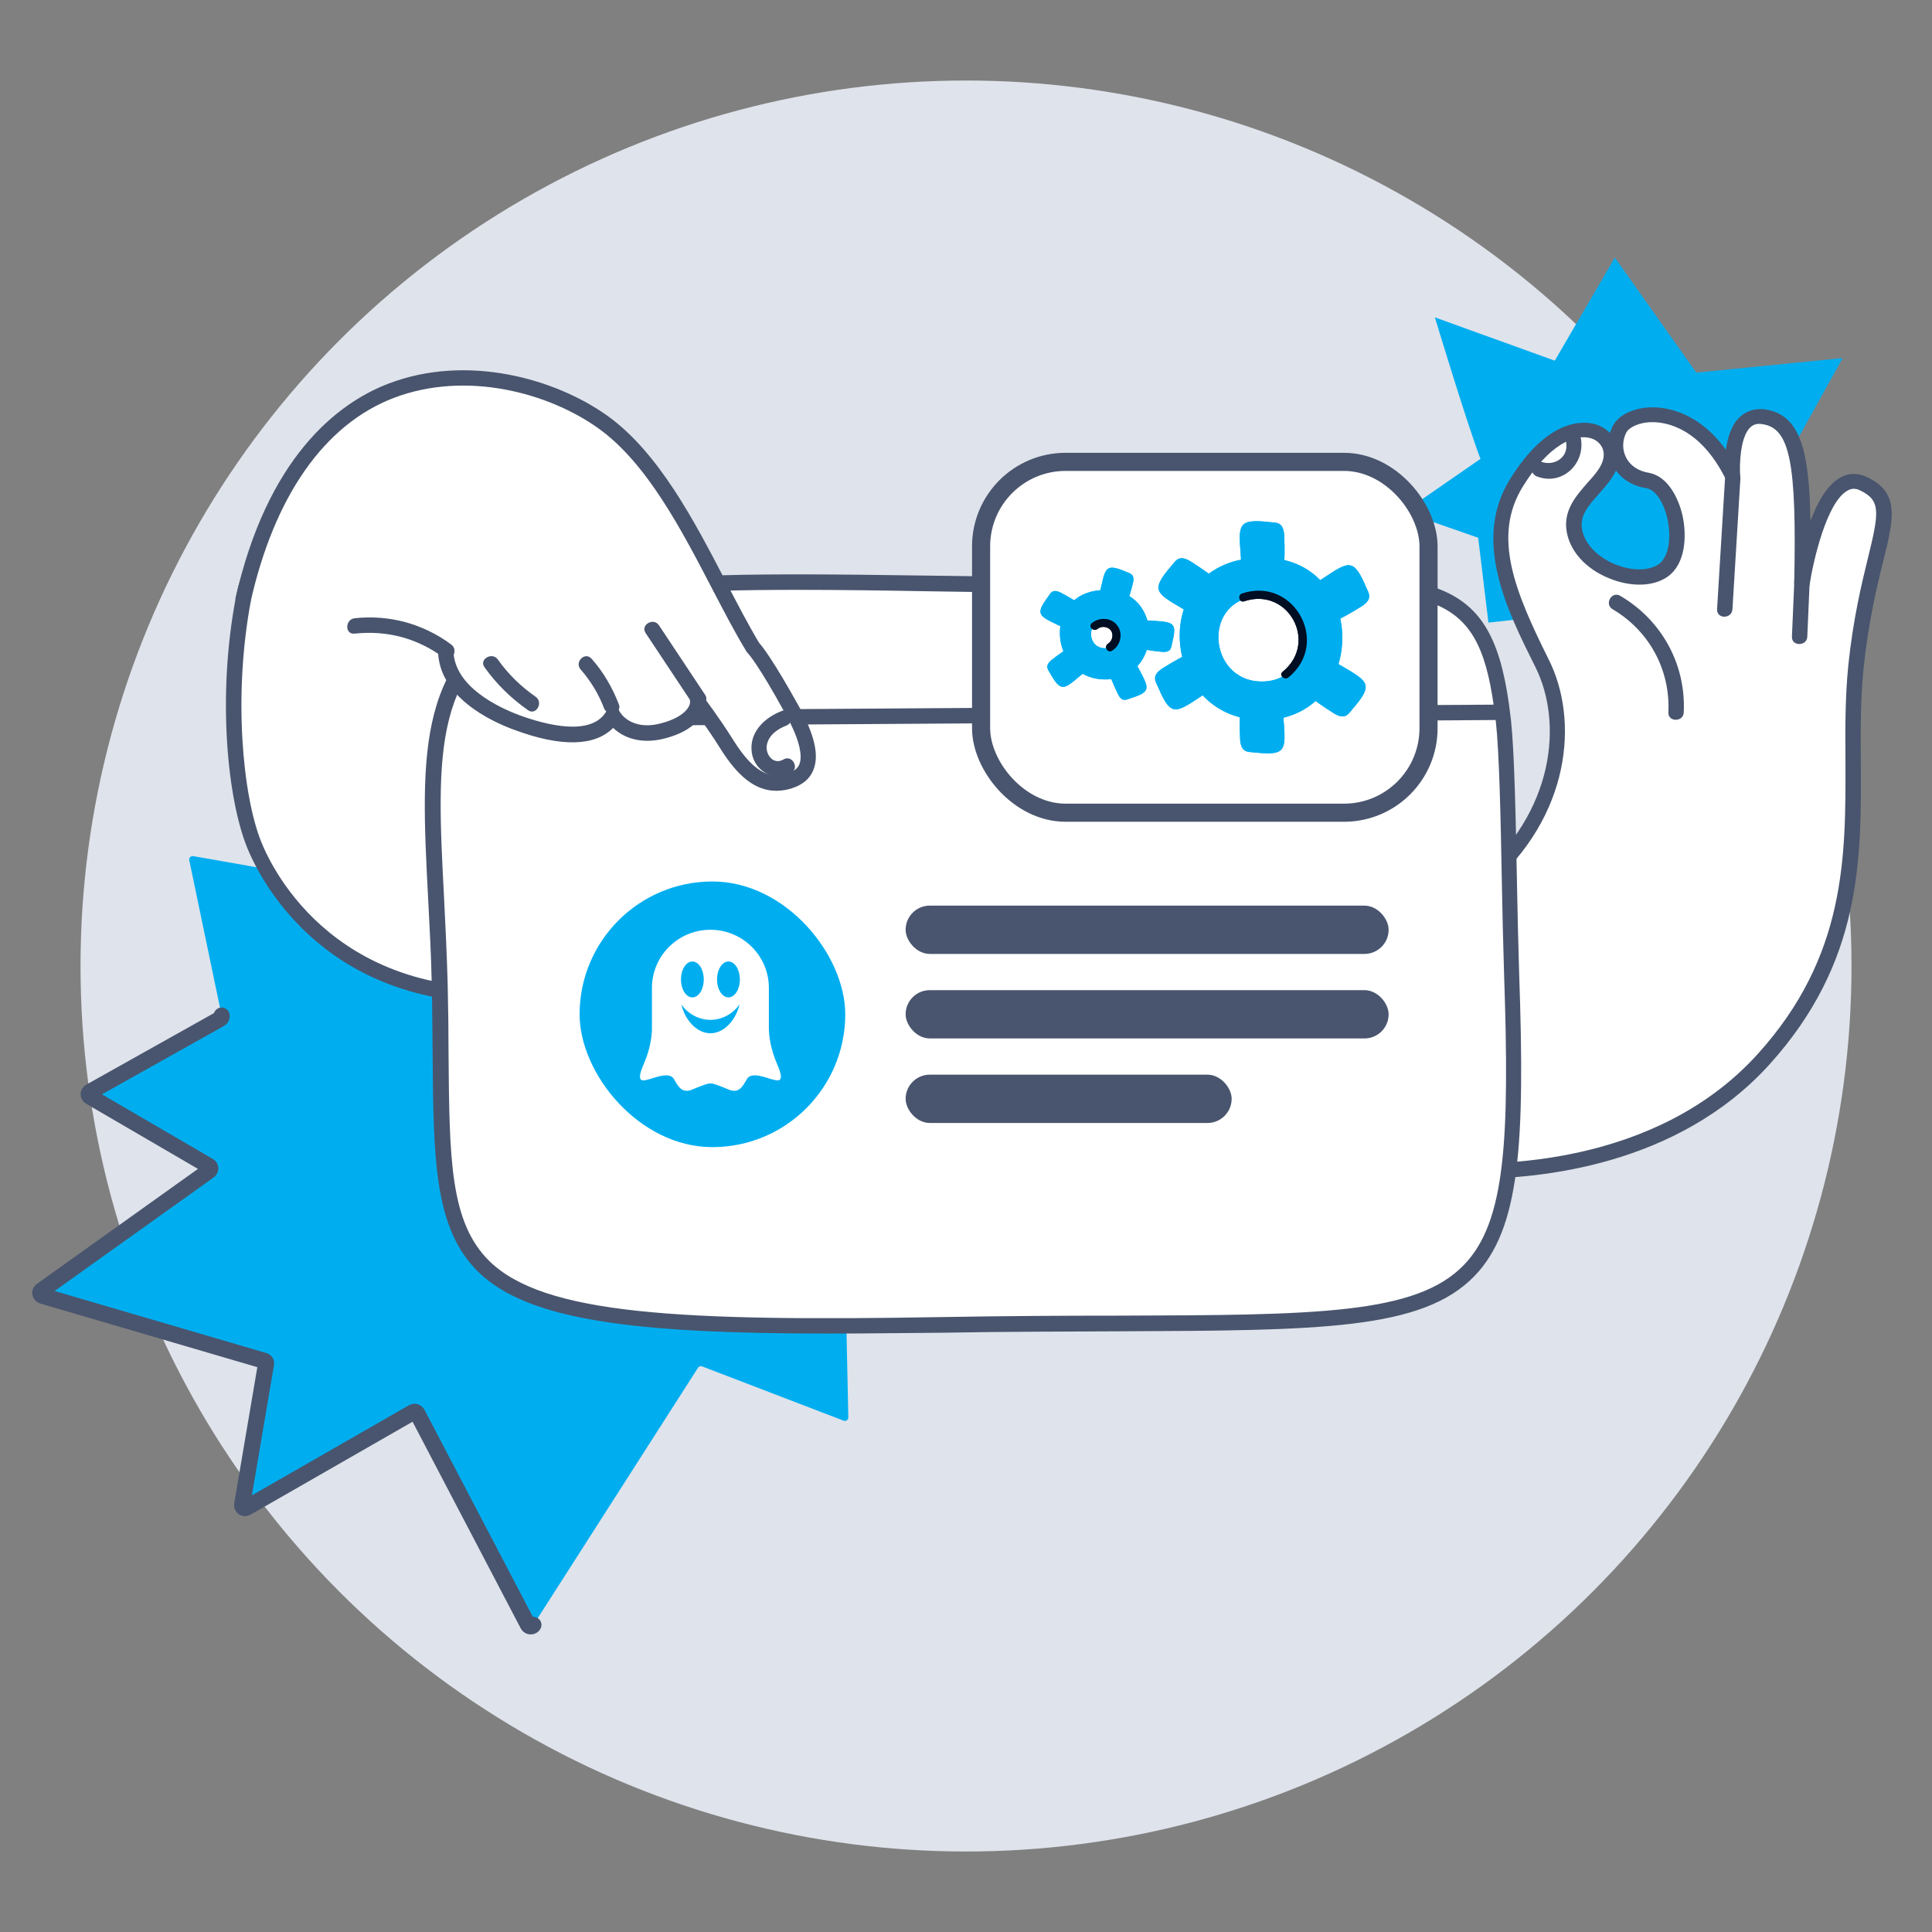 <svg width="160" height="160" viewBox="0 0 160 160" fill="none" xmlns="http://www.w3.org/2000/svg">
	<rect x="0" y="0" width="160" height="160" fill="#808080" stroke="none"/>
	<circle cx="80.001" cy="80.001" r="73.333" fill="#DFE3EB" />
	<path d="M122.605 38.003C121.402 34.82 118.832 26.284 118.832 26.284L128.759 29.868L133.735 21.332L140.479 30.858L152.599 29.656L145.643 42.177L148.425 49.322L137.107 47.341L131.165 57.08L128.17 51.02L123.265 51.562L122.416 44.535L116.262 42.389L122.605 38.003Z" fill="#00AEF0" />
	<path d="M22.034 112.943L20.053 124.615C20.029 124.828 20.241 124.969 20.43 124.851L34.201 116.952C34.343 116.881 34.484 116.928 34.555 117.046L43.727 134.566C43.822 134.731 44.081 134.731 44.175 134.566L57.805 113.273C57.876 113.155 58.017 113.108 58.135 113.155L69.878 117.659C70.043 117.73 70.255 117.588 70.255 117.4L69.784 95.258C69.784 95.14 69.878 95.022 70.02 94.998L79.192 93.324C79.287 93.3 79.358 93.253 79.405 93.159L81.079 89.481C81.126 89.363 81.079 89.221 80.961 89.174L67.803 82.878C67.709 82.831 67.662 82.737 67.662 82.642L68.911 71.96C68.935 71.795 68.77 71.654 68.605 71.701L60.234 73.54C60.163 73.564 60.116 73.54 60.069 73.516L46.746 66.867C46.722 66.867 46.699 66.843 46.675 66.843L35.333 64.839C35.168 64.815 35.003 64.933 35.003 65.098L34.696 73.87C34.696 74.035 34.531 74.153 34.366 74.13L15.997 70.899C15.808 70.876 15.643 71.041 15.667 71.206L18.355 84.104C18.378 84.222 18.331 84.316 18.213 84.387L7.484 90.4C7.296 90.495 7.296 90.73 7.461 90.825L17.294 96.555C17.459 96.649 17.459 96.861 17.294 96.979L3.452 106.859C3.263 106.977 3.311 107.237 3.499 107.307L21.845 112.684C21.986 112.707 22.057 112.825 22.034 112.943Z" fill="#00AEF0" />
	<path d="M44.175 134.568C44.081 134.733 43.822 134.733 43.727 134.568L34.555 117.047C34.484 116.929 34.343 116.882 34.201 116.953L20.43 124.852C20.241 124.97 20.029 124.829 20.053 124.617L22.034 112.944C22.057 112.826 21.986 112.709 21.845 112.685L3.499 107.309C3.311 107.238 3.263 106.978 3.452 106.861L17.294 96.98C17.459 96.862 17.459 96.65 17.294 96.556L7.461 90.826C7.296 90.732 7.296 90.496 7.484 90.401L18.213 84.388C18.331 84.318 18.378 84.223 18.355 84.106" stroke="#49556E" stroke-width="1.333" stroke-linecap="round" />
	<path d="M122.629 73.255C129.231 67.714 130.292 60.05 127.746 54.957C125.199 49.84 122.747 44.629 125.623 40.007C129.514 33.735 133.499 35.385 133.499 37.72C133.499 40.054 129.939 41.28 130.41 43.992C130.953 47.034 135.622 48.779 137.744 47.293C139.866 45.808 138.805 40.267 136.47 39.842C134.136 39.418 133.287 37.295 134.136 35.574C134.985 33.876 140.314 33.027 143.497 39.394C143.497 39.394 143.073 34.065 146.044 34.489C149.015 34.914 149.44 38.545 149.227 48.331C149.227 48.331 150.713 38.333 154.344 40.031C157.976 41.728 154.769 44.935 153.708 55.146C152.647 65.356 156.042 76.651 146.044 87.71C136.046 98.769 119.445 96.859 119.445 96.859L122.629 73.255Z" fill="white" />
	<path d="M122.179 97.614C120.457 97.614 119.396 97.496 119.349 97.496C119.184 97.472 119.019 97.378 118.925 97.26C118.83 97.119 118.783 96.954 118.807 96.788L121.99 73.161C122.014 72.996 122.084 72.854 122.202 72.76C128.828 67.195 129.418 59.767 127.154 55.24C124.82 50.571 121.896 44.746 125.056 39.677C128.263 34.513 131.234 34.89 132.083 35.126C132.578 35.267 133.002 35.526 133.332 35.857C133.38 35.668 133.474 35.503 133.545 35.314C134.016 34.347 135.337 33.734 136.869 33.734C138.025 33.734 140.666 34.112 142.93 37.248C143.071 36.258 143.378 35.173 144.109 34.513C144.651 34.017 145.358 33.805 146.16 33.899C149.06 34.324 149.839 37.224 149.933 43.143C150.522 41.563 151.348 40.125 152.433 39.535C153.116 39.158 153.894 39.158 154.625 39.512C157.361 40.809 156.842 42.954 155.946 46.539C155.427 48.614 154.743 51.49 154.343 55.263C154.083 57.786 154.083 60.333 154.107 63.021C154.154 71.227 154.201 79.693 146.514 88.182C138.897 96.576 127.437 97.614 122.179 97.614ZM120.151 96.293C123.287 96.482 137.011 96.765 145.571 87.285C152.904 79.174 152.857 70.944 152.833 62.998C152.81 60.262 152.81 57.669 153.069 55.098C153.47 51.231 154.177 48.331 154.696 46.208C155.616 42.459 155.781 41.445 154.06 40.62C153.682 40.431 153.352 40.431 153.022 40.62C151.253 41.563 150.145 46.586 149.862 48.425C149.815 48.755 149.532 48.991 149.178 48.967C148.848 48.944 148.589 48.661 148.589 48.307C148.801 38.285 148.235 35.456 145.948 35.126C145.523 35.055 145.217 35.149 144.958 35.385C144.085 36.21 144.061 38.568 144.109 39.323C144.132 39.63 143.944 39.912 143.637 39.983C143.354 40.078 143.024 39.936 142.906 39.653C140.784 35.409 137.978 34.961 136.846 34.961C135.714 34.961 134.889 35.409 134.676 35.833C134.346 36.493 134.346 37.248 134.653 37.861C134.983 38.545 135.667 39.016 136.563 39.158C138.096 39.441 138.992 41.186 139.345 42.718C139.699 44.393 139.605 46.704 138.096 47.765C136.917 48.59 135.054 48.637 133.238 47.883C131.328 47.105 130.031 45.666 129.748 44.039C129.442 42.27 130.526 41.068 131.469 39.983C132.177 39.205 132.814 38.474 132.814 37.649C132.814 37.012 132.389 36.47 131.705 36.281C130.432 35.927 128.286 36.776 126.117 40.29C123.546 44.44 125.48 49.038 128.263 54.627C130.739 59.555 130.173 67.549 123.193 73.538L120.151 96.293ZM133.828 38.969C133.497 39.677 132.955 40.29 132.436 40.879C131.564 41.846 130.809 42.695 131.021 43.85C131.234 45.029 132.271 46.114 133.733 46.727C135.124 47.293 136.539 47.293 137.365 46.727C138.143 46.185 138.449 44.652 138.096 43.002C137.789 41.587 137.082 40.549 136.351 40.431C135.266 40.266 134.393 39.747 133.828 38.969Z" fill="#49556E" />
	<path d="M134.183 49.345C133.476 48.921 132.839 50.029 133.547 50.453C136.588 52.245 138.333 55.476 138.168 58.99C138.121 59.815 139.418 59.815 139.442 58.99C139.63 55.005 137.602 51.349 134.183 49.345Z" fill="#49556E" />
	<path d="M142.861 39.605C142.649 43.213 142.413 46.844 142.2 50.452C142.153 51.278 143.427 51.278 143.474 50.452C143.686 46.844 143.922 43.213 144.134 39.605C144.181 38.803 142.908 38.803 142.861 39.605Z" fill="#49556E" />
	<path d="M148.612 47.812C148.541 49.439 148.47 51.066 148.4 52.717C148.353 53.542 149.649 53.542 149.673 52.717C149.744 51.09 149.815 49.463 149.885 47.812C149.932 46.987 148.659 46.987 148.612 47.812Z" fill="#49556E" />
	<path d="M130.927 36.328C130.786 35.526 129.559 35.857 129.701 36.658C129.913 37.885 128.71 38.639 127.626 38.238C126.848 37.955 126.517 39.181 127.296 39.464C129.371 40.243 131.281 38.427 130.927 36.328Z" fill="#49556E" />
	<path d="M41.158 62.592L40.192 53.018C40.003 52.83 39.791 52.641 39.579 52.429C38.871 51.721 38.187 51.014 37.504 50.283C33.919 47.147 26.468 46.534 23.049 43.232C21.728 45.378 20.573 47.335 20.148 49.599C18.663 57.475 19.394 65.87 21.044 69.949C23.285 75.538 30.311 83.838 44.837 82.234C59.363 80.631 41.158 62.592 41.158 62.592Z" fill="white" />
	<path d="M41.203 83.06C26.419 83.06 21.372 72.449 20.453 70.162C18.826 66.082 17.977 57.664 19.533 49.458C19.981 47.1 21.16 45.096 22.528 42.879L22.952 42.195L23.518 42.738C25.169 44.341 27.975 45.308 30.687 46.275C33.351 47.218 36.11 48.161 37.949 49.765L37.996 49.812C38.798 50.661 39.435 51.344 40.048 51.934C40.142 52.028 40.26 52.123 40.355 52.241L40.826 52.689L41.793 62.262C43.231 63.724 52.805 73.699 50.848 79.287C50.164 81.268 48.16 82.471 44.929 82.824C43.609 83.013 42.359 83.06 41.203 83.06ZM23.212 44.223C22.08 46.062 21.16 47.807 20.783 49.718C19.297 57.593 20.099 65.894 21.632 69.714C22.551 72.025 28.022 83.438 44.764 81.598C47.476 81.292 49.103 80.396 49.622 78.91C51.107 74.642 43.703 66.012 40.708 63.064L40.543 62.899L39.576 53.325L39.459 53.207C39.341 53.113 39.246 52.995 39.128 52.901C38.515 52.288 37.831 51.604 37.053 50.755C35.403 49.317 32.785 48.42 30.239 47.525C27.692 46.628 25.051 45.709 23.212 44.223Z" fill="#49556E" />
	<path d="M77.99 109.71C32.998 110.489 36.983 106.574 36.417 81.555C36.064 65.921 33.163 54.98 44.836 50.358C51.839 47.599 65.138 48.213 84.38 48.378C115.907 48.661 122.486 45.194 124.325 58.329C124.372 58.73 124.443 59.154 124.49 59.602C124.915 63.493 124.938 73.68 125.174 80.565C126.306 113.436 122.981 108.932 77.99 109.71Z" fill="white" />
	<path d="M68.603 110.441C52.545 110.441 43.749 109.357 39.623 105.348C35.944 101.764 35.897 96.01 35.827 87.285C35.803 85.517 35.803 83.607 35.756 81.555C35.709 79.009 35.567 76.603 35.449 74.293C34.836 62.384 34.388 53.778 44.575 49.769C50.753 47.34 61.718 47.458 76.904 47.67C79.285 47.694 81.785 47.741 84.379 47.765C90.769 47.812 96.24 47.717 100.626 47.647C118.57 47.316 123.404 47.222 124.961 58.281C125.008 58.706 125.078 59.13 125.126 59.578C125.409 62.149 125.526 67.525 125.621 72.736C125.668 75.448 125.739 78.231 125.809 80.588C126.305 94.76 125.88 101.74 122.131 105.655C117.792 110.158 109.35 110.182 92.561 110.253C88.293 110.276 83.435 110.276 78.012 110.371C74.616 110.394 71.504 110.441 68.603 110.441ZM66.104 48.849C56.577 48.849 49.48 49.227 45.07 50.971C35.732 54.65 36.157 62.455 36.77 74.245C36.888 76.58 37.005 78.985 37.076 81.555C37.123 83.607 37.147 85.517 37.147 87.309C37.218 96.01 37.265 101.245 40.543 104.452C45.07 108.861 56.224 109.451 77.988 109.074C83.435 108.979 88.269 108.956 92.561 108.956C108.997 108.909 117.273 108.861 121.235 104.758C124.678 101.198 125.031 94.43 124.56 80.636C124.489 78.278 124.418 75.472 124.371 72.76C124.277 67.596 124.159 62.243 123.876 59.72C123.829 59.295 123.782 58.871 123.711 58.47C122.32 48.543 118.57 48.613 100.673 48.944C96.263 49.014 90.793 49.132 84.379 49.062C81.785 49.038 79.285 49.014 76.904 48.967C73.013 48.896 69.405 48.849 66.104 48.849Z" fill="#49556E" />
	<path d="M124.49 59.625C97.655 59.79 70.821 59.979 43.986 60.144C43.161 60.144 43.161 58.87 43.986 58.87C70.774 58.682 97.537 58.517 124.325 58.352C124.372 58.752 124.419 59.177 124.49 59.625Z" fill="#49556E" />
	<path d="M20.148 49.597C25.242 26.889 42.597 29.742 49.931 34.977C55.637 39.033 59.103 48.347 62.381 53.653C62.381 53.653 63.159 54.36 65.564 58.77C67.309 61.953 67.474 64.028 65.399 64.665C63.631 65.207 62.051 64.665 60.164 61.647C58.985 59.76 57.736 58.133 57.736 58.133C57.736 58.133 57.901 59.736 54.859 60.538C51.817 61.34 50.709 59.265 50.709 59.265C49.365 61.481 45.945 61.033 42.762 59.878C40.545 59.053 36.914 57.166 36.867 53.912" fill="white" />
	<path d="M64.291 65.49C62.593 65.49 61.131 64.358 59.646 61.977C59.033 60.986 58.396 60.09 57.948 59.454C57.523 60.067 56.675 60.727 55.071 61.151C52.996 61.694 51.558 61.033 50.779 60.279C49.27 61.812 46.464 61.882 42.597 60.444C40.711 59.76 36.325 57.732 36.278 53.889L37.551 53.865C37.598 56.907 41.395 58.628 43.045 59.241C45.191 60.02 48.964 61.033 50.214 58.911L50.779 57.944L51.322 58.935C51.346 59.005 52.265 60.562 54.741 59.902C56.651 59.406 57.146 58.534 57.146 58.157L57.099 56.2L58.278 57.732C58.325 57.803 59.551 59.406 60.73 61.293C62.641 64.358 64.032 64.429 65.234 64.052C65.895 63.84 66.107 63.509 66.201 63.297C66.413 62.755 66.413 61.552 65.022 59.076C62.758 54.95 61.98 54.148 61.957 54.124L61.839 53.983C60.919 52.497 59.999 50.705 59.009 48.819C56.462 43.914 53.562 38.325 49.553 35.472C45.474 32.548 38.636 30.662 32.623 32.949C26.822 35.166 22.695 41.155 20.738 49.904L19.488 49.62C22.082 38.019 27.836 33.421 32.175 31.77C38.636 29.294 45.946 31.322 50.308 34.435C54.552 37.477 57.523 43.183 60.141 48.229C61.108 50.069 62.004 51.813 62.876 53.252C63.136 53.535 64.032 54.667 66.13 58.44C67.475 60.868 67.852 62.566 67.357 63.769C67.074 64.5 66.46 64.995 65.588 65.278C65.164 65.419 64.716 65.49 64.291 65.49Z" fill="#49556E" />
	<path d="M58.396 57.543C57.123 55.633 55.849 53.699 54.576 51.789C54.128 51.106 53.02 51.742 53.468 52.426C54.741 54.336 56.015 56.27 57.288 58.18C57.736 58.864 58.844 58.227 58.396 57.543Z" fill="#49556E" />
	<path d="M51.25 58.322C50.708 56.931 49.977 55.657 48.986 54.549C48.444 53.936 47.548 54.832 48.09 55.445C48.915 56.389 49.576 57.473 50.024 58.652C50.307 59.407 51.556 59.077 51.25 58.322Z" fill="#49556E" />
	<path d="M37.362 53.369C35.027 51.648 32.245 50.893 29.368 51.2C28.566 51.294 28.543 52.567 29.368 52.473C32.056 52.19 34.556 52.85 36.725 54.454C37.385 54.972 38.022 53.864 37.362 53.369Z" fill="#49556E" />
	<path d="M64.881 62.897C64.032 63.392 63.348 62.449 63.513 61.67C63.678 60.869 64.385 60.374 65.117 60.091C65.871 59.808 65.541 58.558 64.786 58.864C63.324 59.407 62.004 60.657 62.263 62.354C62.499 63.887 64.173 64.807 65.541 64.005C66.225 63.581 65.588 62.472 64.881 62.897Z" fill="#49556E" />
	<path d="M44.367 57.707C43.141 56.858 42.079 55.821 41.23 54.618C40.759 53.958 39.651 54.595 40.122 55.255C41.113 56.646 42.315 57.825 43.73 58.816C44.39 59.287 45.027 58.179 44.367 57.707Z" fill="#49556E" />
	<rect x="75" y="75" width="40" height="4" rx="2" fill="#49556E" />
	<rect x="75" y="82" width="40" height="4" rx="2" fill="#49556E" />
	<rect x="75" y="89" width="27" height="4" rx="2" fill="#49556E" />
	<rect x="48" y="73" width="22" height="22" rx="11" fill="#00AEF0" />
	<path fill-rule="evenodd" clip-rule="evenodd" d="M63.003 81.835C63.003 84.137 61.137 86.003 58.835 86.003C56.534 86.003 54.668 84.137 54.668 81.835C54.668 79.534 56.534 77.668 58.835 77.668C61.137 77.668 63.003 79.534 63.003 81.835Z" fill="#00AEF0" />
	<path fill-rule="evenodd" clip-rule="evenodd" d="M64.338 88.074C63.785 86.802 63.69 85.725 63.675 85.302V81.818C63.675 79.157 61.508 77 58.833 77C56.159 77 53.991 79.157 53.991 81.818V85.352C53.97 85.807 53.862 86.852 53.33 88.074C52.615 89.716 53.207 89.521 53.736 89.385C54.266 89.251 55.449 88.723 55.819 89.373C56.188 90.023 56.496 90.587 57.359 90.219C58.221 89.851 58.627 89.729 58.751 89.729H58.918C59.041 89.729 59.448 89.851 60.31 90.219C61.172 90.587 61.48 90.023 61.85 89.373C62.219 88.723 63.402 89.251 63.932 89.385C64.462 89.521 65.053 89.716 64.338 88.074ZM57.339 79.627C57.861 79.627 58.283 80.293 58.283 81.114C58.283 81.935 57.861 82.601 57.339 82.601C56.817 82.601 56.395 81.935 56.395 81.114C56.395 80.293 56.817 79.627 57.339 79.627ZM58.834 85.571C57.685 85.571 56.717 84.446 56.426 83.193C56.989 83.964 57.858 84.459 58.834 84.459C59.81 84.459 60.679 83.964 61.242 83.193C60.951 84.446 59.983 85.571 58.834 85.571ZM60.327 82.601C59.806 82.601 59.383 81.935 59.383 81.114C59.383 80.293 59.806 79.627 60.327 79.627C60.849 79.627 61.272 80.293 61.272 81.114C61.272 81.935 60.849 82.601 60.327 82.601Z" fill="white" />
	<rect x="81.25" y="38.25" width="37.055" height="29.055" rx="6.997" fill="white" />
	<path d="M104.553 46.18C94.938 46.18 95.907 59.633 104.553 59.633C113.211 59.633 113.522 46.18 104.553 46.18ZM104.503 56.441C99.956 56.441 99.459 49.372 104.503 49.372C109.211 49.372 109.037 56.441 104.503 56.441Z" fill="#00AEF0" />
	<path d="M91.546 48.863C86.254 48.863 86.788 56.267 91.546 56.267C96.303 56.267 96.477 48.863 91.546 48.863ZM91.496 53.683C90.055 53.683 89.893 51.435 91.496 51.435C92.999 51.447 92.949 53.683 91.496 53.683Z" fill="#00AEF0" />
	<path d="M105.109 43.236C102.513 42.95 102.563 43.447 102.749 45.932C102.786 46.503 102.824 47.261 103.084 47.46C104.078 48.18 106.364 46.404 106.364 46.404C106.364 46.404 106.414 45.534 106.352 44.354C106.289 43.174 105.681 43.298 105.109 43.236Z" fill="#00AEF0" />
	<path d="M103.942 62.318C106.538 62.603 106.489 62.106 106.302 59.622C106.265 59.05 106.228 58.293 105.967 58.094C104.973 57.373 102.688 59.15 102.688 59.15C102.688 59.15 102.638 60.019 102.7 61.199C102.762 62.38 103.371 62.255 103.942 62.318Z" fill="#00AEF0" />
	<path d="M113.123 48.602C112.092 46.193 111.694 46.491 109.607 47.87C109.135 48.18 108.477 48.59 108.439 48.913C108.303 50.143 110.961 51.248 110.961 51.248C110.961 51.248 111.731 50.863 112.738 50.23C113.744 49.596 113.346 49.124 113.123 48.602Z" fill="#00AEF0" />
	<path d="M97.072 53.248C97.506 51.534 97.159 51.522 95.481 51.41C95.096 51.385 94.575 51.335 94.426 51.497C93.854 52.093 94.835 53.795 94.835 53.795C94.835 53.795 95.407 53.907 96.214 53.981C97.009 54.056 96.985 53.621 97.072 53.248Z" fill="#00AEF0" />
	<path d="M86.786 49.436C85.731 50.865 86.041 51.001 87.557 51.734C87.904 51.908 88.364 52.144 88.563 52.057C89.321 51.722 89.06 49.784 89.06 49.784C89.06 49.784 88.575 49.461 87.855 49.088C87.147 48.728 87.01 49.126 86.786 49.436Z" fill="#00AEF0" />
	<path d="M93.245 47.348C91.618 46.665 91.556 46.988 91.183 48.64C91.096 49.013 90.972 49.522 91.108 49.696C91.618 50.354 93.431 49.646 93.431 49.646C93.431 49.646 93.63 49.099 93.817 48.317C94.015 47.547 93.593 47.497 93.245 47.348Z" fill="#00AEF0" />
	<path d="M86.984 55.782C87.853 57.323 88.102 57.099 89.394 56.018C89.692 55.77 90.102 55.459 90.102 55.223C90.114 54.391 88.238 53.832 88.238 53.832C88.238 53.832 87.742 54.143 87.108 54.639C86.487 55.149 86.785 55.447 86.984 55.782Z" fill="#00AEF0" />
	<path d="M93.644 57.821C95.333 57.287 95.159 57.001 94.377 55.51C94.19 55.162 93.967 54.703 93.755 54.653C92.936 54.479 92.016 56.193 92.016 56.193C92.016 56.193 92.228 56.74 92.575 57.461C92.923 58.181 93.271 57.945 93.644 57.821Z" fill="#00AEF0" />
	<path d="M95.93 56.951C96.961 59.361 97.359 59.062 99.446 57.684C99.918 57.373 100.576 56.963 100.614 56.64C100.75 55.41 98.092 54.305 98.092 54.305C98.092 54.305 97.322 54.69 96.315 55.323C95.309 55.957 95.694 56.429 95.93 56.951Z" fill="#00AEF0" />
	<path d="M112.055 58.665C113.757 56.677 113.322 56.454 111.173 55.187C110.676 54.901 110.03 54.491 109.72 54.603C108.552 55.013 108.738 57.895 108.738 57.895C108.738 57.895 109.421 58.416 110.428 59.05C111.434 59.684 111.682 59.1 112.055 58.665Z" fill="#00AEF0" />
	<path d="M96.987 46.889C95.285 48.877 95.72 49.1 97.869 50.367C98.366 50.653 99.012 51.063 99.323 50.951C100.49 50.541 100.304 47.659 100.304 47.659C100.304 47.659 99.621 47.138 98.615 46.504C97.621 45.883 97.36 46.454 96.987 46.889Z" fill="#00AEF0" />
	<path d="M102.86 49.149C102.45 49.286 102.624 49.932 103.034 49.795C106.686 48.578 109.208 53.211 106.226 55.634C105.891 55.907 106.363 56.379 106.698 56.106C110.226 53.248 107.145 47.708 102.86 49.149Z" fill="#000E23" />
	<path d="M92.539 51.807C92.042 51.124 91.036 51.087 90.415 51.609C90.079 51.882 90.564 52.354 90.887 52.081C91.21 51.82 91.757 51.87 92.005 52.218C92.253 52.565 92.117 53.099 91.757 53.311C91.396 53.547 91.732 54.13 92.092 53.895C92.8 53.46 93.036 52.478 92.539 51.807Z" fill="#000E23" />
	<path d="M104.549 46.18C94.934 46.18 95.903 59.633 104.549 59.633C113.207 59.633 113.518 46.18 104.549 46.18ZM104.499 56.441C99.952 56.441 99.456 49.372 104.499 49.372C109.207 49.372 109.033 56.441 104.499 56.441Z" fill="#00AEF0" />
	<path d="M91.546 48.863C86.254 48.863 86.788 56.267 91.546 56.267C96.303 56.267 96.477 48.863 91.546 48.863ZM91.496 53.683C90.055 53.683 89.893 51.435 91.496 51.435C92.999 51.447 92.949 53.683 91.496 53.683Z" fill="#00AEF0" />
	<path d="M105.109 43.236C102.513 42.95 102.563 43.447 102.749 45.932C102.786 46.503 102.824 47.261 103.084 47.46C104.078 48.18 106.364 46.404 106.364 46.404C106.364 46.404 106.414 45.534 106.352 44.354C106.289 43.174 105.681 43.298 105.109 43.236Z" fill="#00AEF0" />
	<path d="M103.942 62.318C106.538 62.603 106.489 62.106 106.302 59.622C106.265 59.05 106.228 58.293 105.967 58.094C104.973 57.373 102.688 59.15 102.688 59.15C102.688 59.15 102.638 60.019 102.7 61.199C102.762 62.38 103.371 62.255 103.942 62.318Z" fill="#00AEF0" />
	<path d="M113.123 48.602C112.092 46.193 111.694 46.491 109.607 47.87C109.135 48.18 108.477 48.59 108.439 48.913C108.303 50.143 110.961 51.248 110.961 51.248C110.961 51.248 111.731 50.863 112.738 50.23C113.744 49.596 113.346 49.124 113.123 48.602Z" fill="#00AEF0" />
	<path d="M97.071 53.248C97.506 51.534 97.158 51.522 95.481 51.41C95.096 51.385 94.575 51.335 94.425 51.497C93.854 52.093 94.835 53.795 94.835 53.795C94.835 53.795 95.407 53.907 96.214 53.981C97.009 54.056 96.984 53.621 97.071 53.248Z" fill="#00AEF0" />
	<path d="M86.786 49.436C85.731 50.865 86.041 51.001 87.557 51.734C87.904 51.908 88.364 52.144 88.563 52.057C89.321 51.722 89.06 49.784 89.06 49.784C89.06 49.784 88.575 49.461 87.855 49.088C87.147 48.728 87.01 49.126 86.786 49.436Z" fill="#00AEF0" />
	<path d="M93.245 47.348C91.618 46.665 91.556 46.988 91.183 48.64C91.096 49.013 90.972 49.522 91.108 49.696C91.618 50.354 93.431 49.646 93.431 49.646C93.431 49.646 93.63 49.099 93.817 48.317C94.015 47.547 93.593 47.497 93.245 47.348Z" fill="#00AEF0" />
	<path d="M86.984 55.782C87.853 57.323 88.102 57.099 89.394 56.018C89.692 55.77 90.102 55.459 90.102 55.223C90.114 54.391 88.238 53.832 88.238 53.832C88.238 53.832 87.742 54.143 87.108 54.639C86.487 55.149 86.785 55.447 86.984 55.782Z" fill="#00AEF0" />
	<path d="M93.644 57.821C95.333 57.287 95.159 57.001 94.377 55.51C94.19 55.162 93.967 54.703 93.755 54.653C92.936 54.479 92.016 56.193 92.016 56.193C92.016 56.193 92.228 56.74 92.575 57.461C92.923 58.181 93.271 57.945 93.644 57.821Z" fill="#00AEF0" />
	<path d="M95.93 56.951C96.961 59.361 97.359 59.062 99.446 57.684C99.918 57.373 100.576 56.963 100.614 56.64C100.75 55.41 98.092 54.305 98.092 54.305C98.092 54.305 97.322 54.69 96.315 55.323C95.309 55.957 95.694 56.429 95.93 56.951Z" fill="#00AEF0" />
	<path d="M112.051 58.665C113.753 56.677 113.318 56.454 111.169 55.187C110.672 54.901 110.026 54.491 109.716 54.603C108.548 55.013 108.734 57.895 108.734 57.895C108.734 57.895 109.418 58.416 110.424 59.05C111.43 59.684 111.678 59.1 112.051 58.665Z" fill="#00AEF0" />
	<path d="M96.987 46.889C95.285 48.877 95.72 49.1 97.869 50.367C98.366 50.653 99.012 51.063 99.323 50.951C100.49 50.541 100.304 47.659 100.304 47.659C100.304 47.659 99.621 47.138 98.615 46.504C97.621 45.883 97.36 46.454 96.987 46.889Z" fill="#00AEF0" />
	<path d="M102.86 49.149C102.45 49.286 102.624 49.932 103.034 49.795C106.686 48.578 109.208 53.211 106.226 55.634C105.891 55.907 106.363 56.379 106.698 56.106C110.226 53.248 107.145 47.708 102.86 49.149Z" fill="#000E23" />
	<path d="M92.539 51.807C92.042 51.124 91.036 51.087 90.415 51.609C90.079 51.882 90.564 52.354 90.887 52.081C91.21 51.82 91.757 51.87 92.005 52.218C92.253 52.565 92.117 53.099 91.757 53.311C91.396 53.547 91.732 54.13 92.092 53.895C92.8 53.46 93.036 52.478 92.539 51.807Z" fill="#000E23" />
	<rect x="81.25" y="38.25" width="37.055" height="29.055" rx="6.997" stroke="#49556E" stroke-width="1.5" />
</svg>
